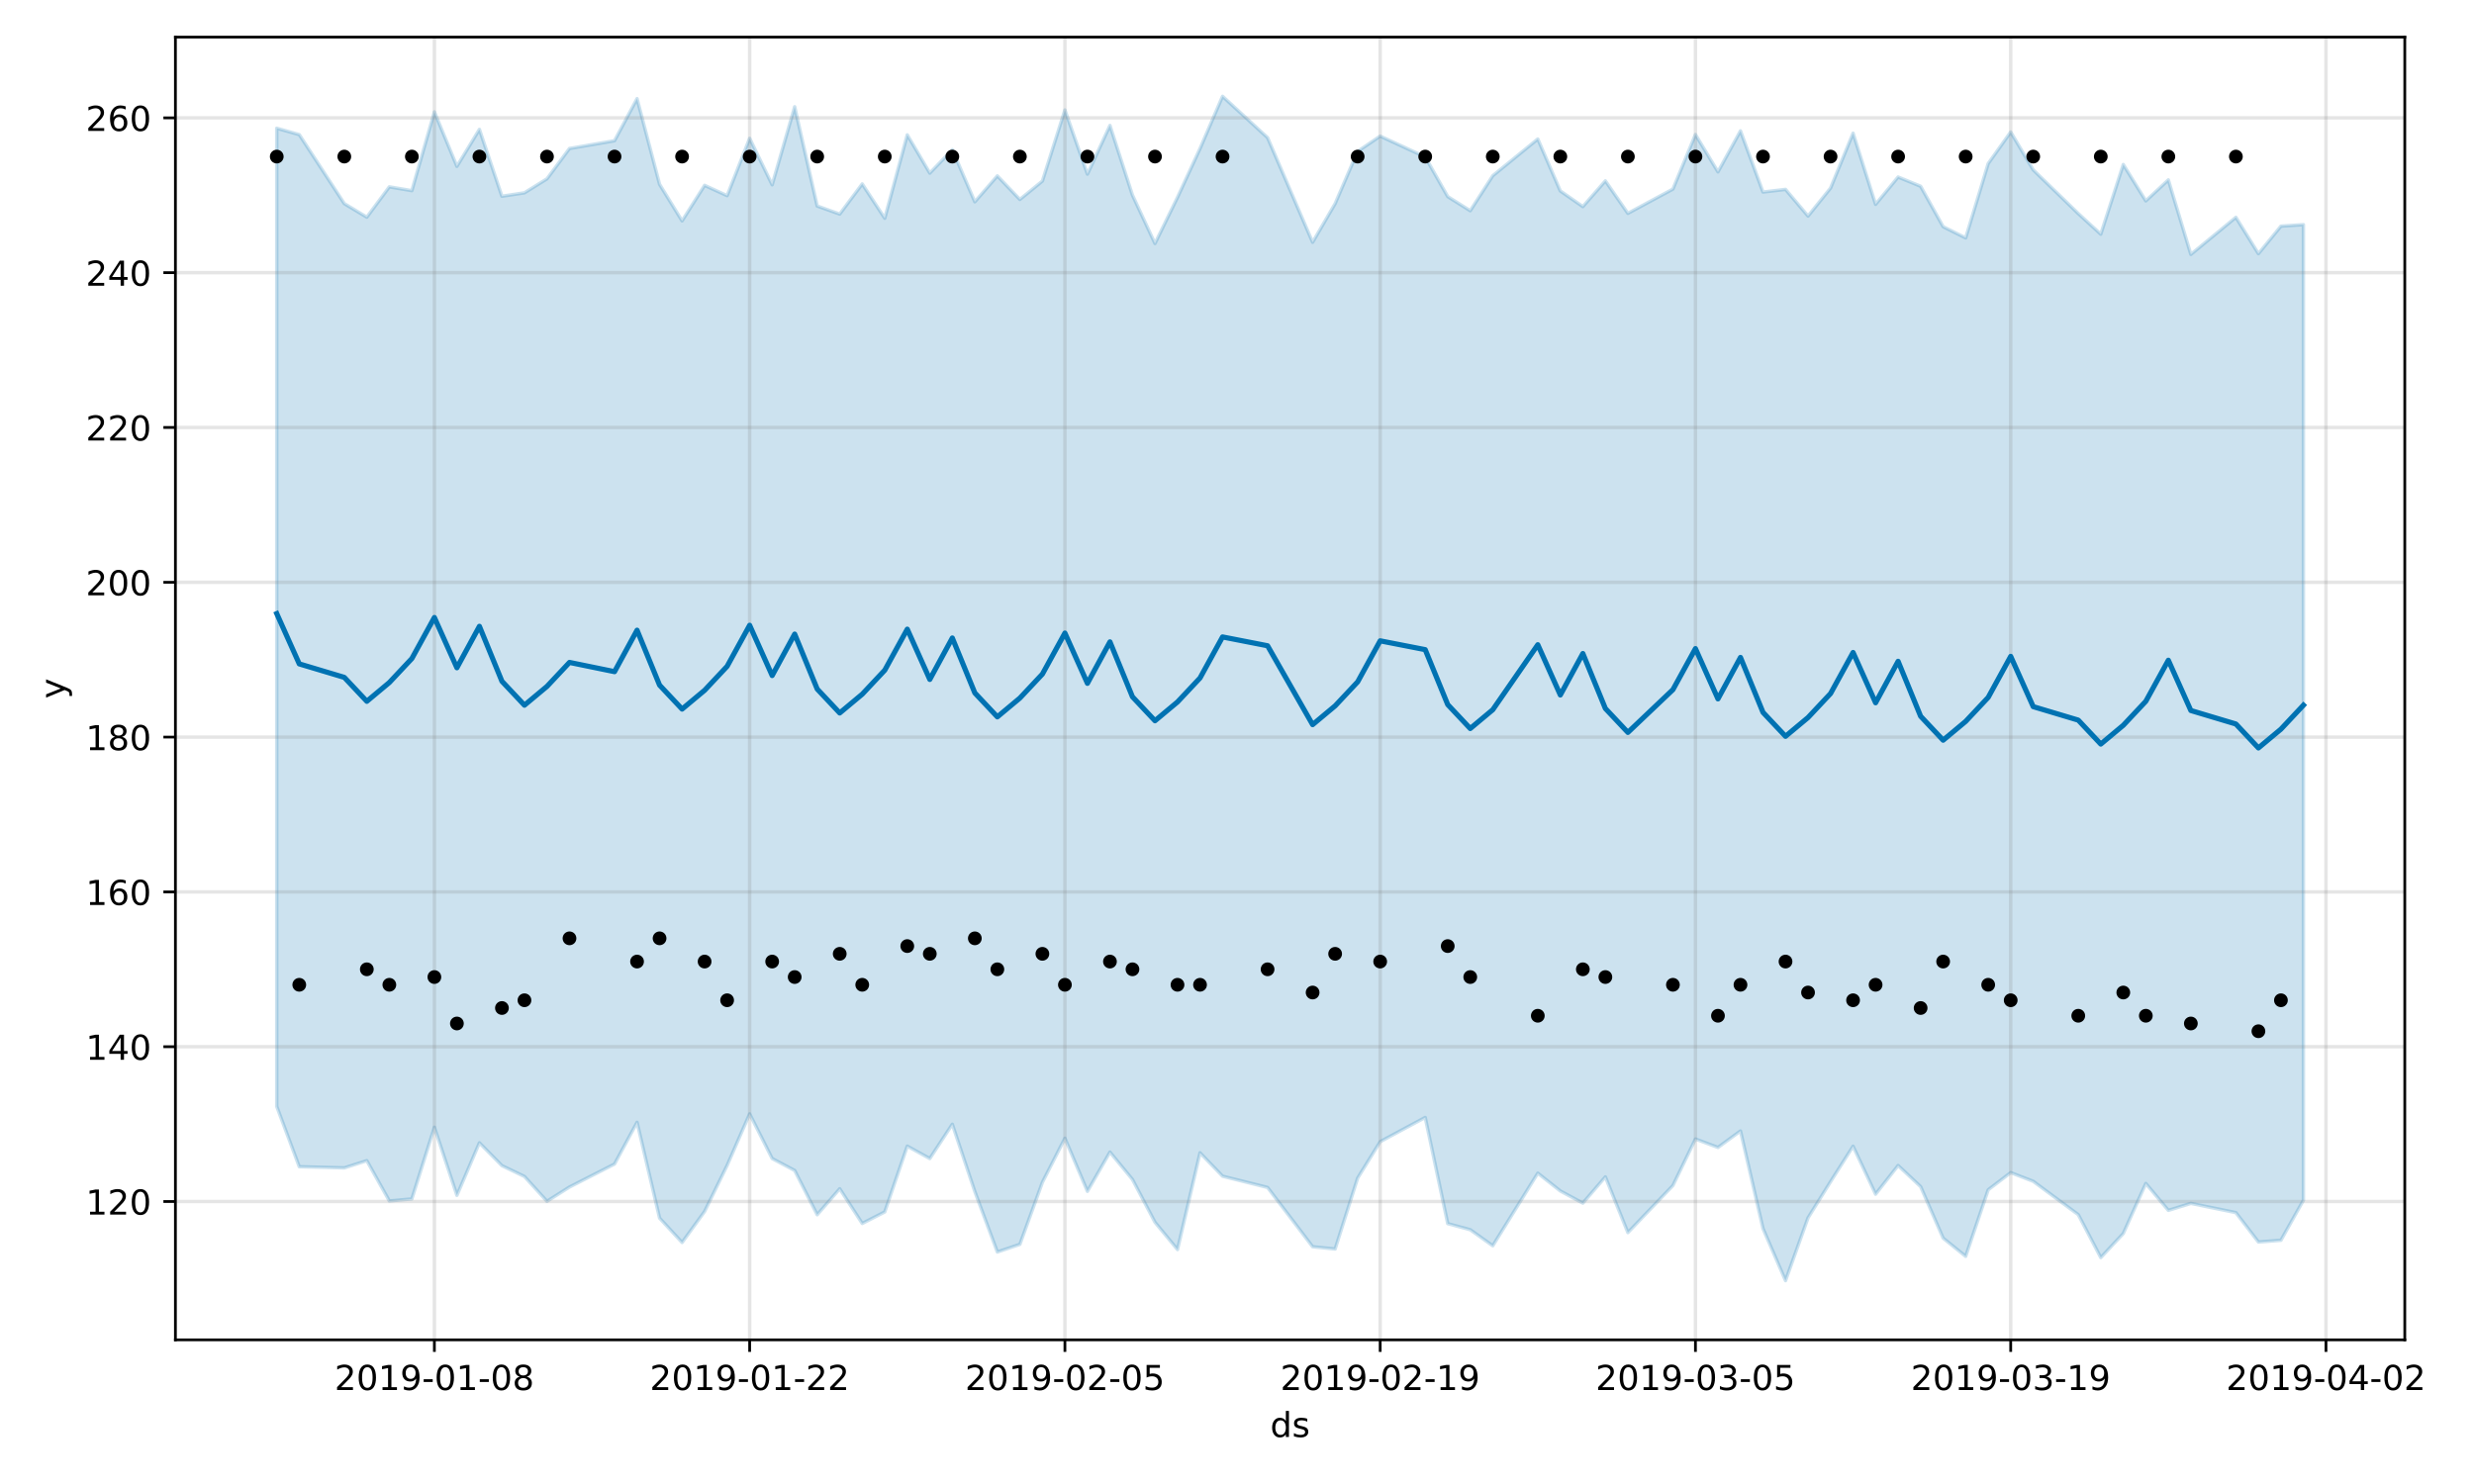 <?xml version="1.0" encoding="utf-8" standalone="no"?>
<!DOCTYPE svg PUBLIC "-//W3C//DTD SVG 1.1//EN"
  "http://www.w3.org/Graphics/SVG/1.1/DTD/svg11.dtd">
<!-- Created with matplotlib (https://matplotlib.org/) -->
<svg height="432pt" version="1.1" viewBox="0 0 720 432" width="720pt" xmlns="http://www.w3.org/2000/svg" xmlns:xlink="http://www.w3.org/1999/xlink">
 <defs>
  <style type="text/css">
*{stroke-linecap:butt;stroke-linejoin:round;}
  </style>
 </defs>
 <g id="figure_1">
  <g id="patch_1">
   <path d="M 0 432 
L 720 432 
L 720 0 
L 0 0 
z
" style="fill:#ffffff;"/>
  </g>
  <g id="axes_1">
   <g id="patch_2">
    <path d="M 51.05 390.04 
L 699.857 390.04 
L 699.857 10.8 
L 51.05 10.8 
z
" style="fill:#ffffff;"/>
   </g>
   <g id="PolyCollection_1">
    <defs>
     <path d="M 80.541 -394.672 
L 80.541 -109.896 
L 87.095 -92.362 
L 100.202 -92.025 
L 106.756 -94.127 
L 113.309 -82.396 
L 119.863 -82.986 
L 126.417 -103.854 
L 132.97 -84.032 
L 139.524 -99.318 
L 146.077 -92.667 
L 152.631 -89.52 
L 159.185 -82.302 
L 165.738 -86.447 
L 178.845 -93.136 
L 185.399 -105.283 
L 191.953 -77.4 
L 198.506 -70.307 
L 205.06 -79.337 
L 211.613 -92.734 
L 218.167 -107.75 
L 224.721 -94.74 
L 231.274 -91.269 
L 237.828 -78.379 
L 244.381 -85.945 
L 250.935 -75.841 
L 257.489 -79.202 
L 264.042 -98.353 
L 270.596 -94.739 
L 277.15 -104.725 
L 283.703 -85.137 
L 290.257 -67.539 
L 296.81 -69.762 
L 303.364 -87.806 
L 309.918 -100.654 
L 316.471 -85.201 
L 323.025 -96.617 
L 329.578 -88.646 
L 336.132 -76.196 
L 342.686 -68.246 
L 349.239 -96.415 
L 355.793 -89.603 
L 368.9 -86.325 
L 382.007 -69.07 
L 388.561 -68.408 
L 395.114 -89.053 
L 401.668 -99.649 
L 414.775 -106.704 
L 421.329 -75.795 
L 427.883 -74.016 
L 434.436 -69.346 
L 447.543 -90.484 
L 454.097 -85.305 
L 460.651 -81.767 
L 467.204 -89.403 
L 473.758 -73.187 
L 486.865 -86.886 
L 493.419 -100.43 
L 499.972 -97.969 
L 506.526 -102.766 
L 513.079 -74.365 
L 519.633 -59.198 
L 526.187 -77.487 
L 532.74 -88.001 
L 539.294 -98.32 
L 545.847 -84.369 
L 552.401 -92.715 
L 558.955 -86.57 
L 565.508 -71.569 
L 572.062 -66.271 
L 578.616 -85.644 
L 585.169 -90.641 
L 591.723 -88.115 
L 604.83 -78.413 
L 611.384 -65.911 
L 617.937 -72.922 
L 624.491 -87.492 
L 631.044 -79.654 
L 637.598 -81.689 
L 650.705 -78.998 
L 657.259 -70.444 
L 663.812 -70.944 
L 670.366 -82.622 
L 670.366 -366.605 
L 670.366 -366.605 
L 663.812 -366.17 
L 657.259 -358.147 
L 650.705 -368.739 
L 637.598 -357.945 
L 631.044 -379.636 
L 624.491 -373.523 
L 617.937 -384.115 
L 611.384 -363.829 
L 604.83 -369.834 
L 591.723 -382.557 
L 585.169 -393.572 
L 578.616 -384.387 
L 572.062 -362.75 
L 565.508 -366.01 
L 558.955 -377.786 
L 552.401 -380.474 
L 545.847 -372.516 
L 539.294 -393.232 
L 532.74 -377.246 
L 526.187 -369.103 
L 519.633 -376.871 
L 513.079 -376.102 
L 506.526 -393.904 
L 499.972 -381.966 
L 493.419 -392.844 
L 486.865 -376.964 
L 473.758 -369.894 
L 467.204 -379.352 
L 460.651 -371.857 
L 454.097 -376.422 
L 447.543 -391.539 
L 434.436 -380.844 
L 427.883 -370.655 
L 421.329 -374.775 
L 414.775 -386.322 
L 401.668 -392.379 
L 395.114 -387.927 
L 388.561 -372.733 
L 382.007 -361.481 
L 368.9 -391.929 
L 355.793 -403.962 
L 349.239 -388.759 
L 342.686 -374.556 
L 336.132 -361.122 
L 329.578 -375.193 
L 323.025 -395.476 
L 316.471 -381.314 
L 309.918 -399.986 
L 303.364 -379.298 
L 296.81 -373.942 
L 290.257 -380.802 
L 283.703 -373.251 
L 277.15 -388.428 
L 270.596 -381.604 
L 264.042 -392.745 
L 257.489 -368.464 
L 250.935 -378.463 
L 244.381 -369.686 
L 237.828 -372.03 
L 231.274 -400.924 
L 224.721 -378.202 
L 218.167 -391.735 
L 211.613 -375.047 
L 205.06 -378.05 
L 198.506 -367.7 
L 191.953 -378.35 
L 185.399 -403.288 
L 178.845 -391.036 
L 165.738 -388.778 
L 159.185 -379.949 
L 152.631 -375.876 
L 146.077 -374.878 
L 139.524 -394.339 
L 132.97 -383.581 
L 126.417 -399.44 
L 119.863 -376.509 
L 113.309 -377.612 
L 106.756 -368.784 
L 100.202 -372.728 
L 87.095 -392.815 
L 80.541 -394.672 
z
" id="m175c55b654" style="stroke:#0072b2;stroke-opacity:0.2;"/>
    </defs>
    <g clip-path="url(#p1082af06e7)">
     <use style="fill:#0072b2;fill-opacity:0.2;stroke:#0072b2;stroke-opacity:0.2;" x="0" xlink:href="#m175c55b654" y="432"/>
    </g>
   </g>
   <g id="matplotlib.axis_1">
    <g id="xtick_1">
     <g id="line2d_1">
      <path clip-path="url(#p1082af06e7)" d="M 126.417 390.04 
L 126.417 10.8 
" style="fill:none;stroke:#808080;stroke-linecap:square;stroke-opacity:0.2;"/>
     </g>
     <g id="line2d_2">
      <defs>
       <path d="M 0 0 
L 0 3.5 
" id="m7db8fa6d8d" style="stroke:#000000;stroke-width:0.8;"/>
      </defs>
      <g>
       <use style="stroke:#000000;stroke-width:0.8;" x="126.417" xlink:href="#m7db8fa6d8d" y="390.04"/>
      </g>
     </g>
     <g id="text_1">
      <!-- 2019-01-08 -->
      <defs>
       <path d="M 19.188 8.297 
L 53.609 8.297 
L 53.609 0 
L 7.328 0 
L 7.328 8.297 
Q 12.938 14.109 22.625 23.891 
Q 32.328 33.688 34.812 36.531 
Q 39.547 41.844 41.422 45.531 
Q 43.312 49.219 43.312 52.781 
Q 43.312 58.594 39.234 62.25 
Q 35.156 65.922 28.609 65.922 
Q 23.969 65.922 18.812 64.312 
Q 13.672 62.703 7.812 59.422 
L 7.812 69.391 
Q 13.766 71.781 18.938 73 
Q 24.125 74.219 28.422 74.219 
Q 39.75 74.219 46.484 68.547 
Q 53.219 62.891 53.219 53.422 
Q 53.219 48.922 51.531 44.891 
Q 49.859 40.875 45.406 35.406 
Q 44.188 33.984 37.641 27.219 
Q 31.109 20.453 19.188 8.297 
z
" id="DejaVuSans-50"/>
       <path d="M 31.781 66.406 
Q 24.172 66.406 20.328 58.906 
Q 16.5 51.422 16.5 36.375 
Q 16.5 21.391 20.328 13.891 
Q 24.172 6.391 31.781 6.391 
Q 39.453 6.391 43.281 13.891 
Q 47.125 21.391 47.125 36.375 
Q 47.125 51.422 43.281 58.906 
Q 39.453 66.406 31.781 66.406 
z
M 31.781 74.219 
Q 44.047 74.219 50.516 64.516 
Q 56.984 54.828 56.984 36.375 
Q 56.984 17.969 50.516 8.266 
Q 44.047 -1.422 31.781 -1.422 
Q 19.531 -1.422 13.062 8.266 
Q 6.594 17.969 6.594 36.375 
Q 6.594 54.828 13.062 64.516 
Q 19.531 74.219 31.781 74.219 
z
" id="DejaVuSans-48"/>
       <path d="M 12.406 8.297 
L 28.516 8.297 
L 28.516 63.922 
L 10.984 60.406 
L 10.984 69.391 
L 28.422 72.906 
L 38.281 72.906 
L 38.281 8.297 
L 54.391 8.297 
L 54.391 0 
L 12.406 0 
z
" id="DejaVuSans-49"/>
       <path d="M 10.984 1.516 
L 10.984 10.5 
Q 14.703 8.734 18.5 7.812 
Q 22.312 6.891 25.984 6.891 
Q 35.75 6.891 40.891 13.453 
Q 46.047 20.016 46.781 33.406 
Q 43.953 29.203 39.594 26.953 
Q 35.25 24.703 29.984 24.703 
Q 19.047 24.703 12.672 31.312 
Q 6.297 37.938 6.297 49.422 
Q 6.297 60.641 12.938 67.422 
Q 19.578 74.219 30.609 74.219 
Q 43.266 74.219 49.922 64.516 
Q 56.594 54.828 56.594 36.375 
Q 56.594 19.141 48.406 8.859 
Q 40.234 -1.422 26.422 -1.422 
Q 22.703 -1.422 18.891 -0.688 
Q 15.094 0.047 10.984 1.516 
z
M 30.609 32.422 
Q 37.25 32.422 41.125 36.953 
Q 45.016 41.5 45.016 49.422 
Q 45.016 57.281 41.125 61.844 
Q 37.25 66.406 30.609 66.406 
Q 23.969 66.406 20.094 61.844 
Q 16.219 57.281 16.219 49.422 
Q 16.219 41.5 20.094 36.953 
Q 23.969 32.422 30.609 32.422 
z
" id="DejaVuSans-57"/>
       <path d="M 4.891 31.391 
L 31.203 31.391 
L 31.203 23.391 
L 4.891 23.391 
z
" id="DejaVuSans-45"/>
       <path d="M 31.781 34.625 
Q 24.75 34.625 20.719 30.859 
Q 16.703 27.094 16.703 20.516 
Q 16.703 13.922 20.719 10.156 
Q 24.75 6.391 31.781 6.391 
Q 38.812 6.391 42.859 10.172 
Q 46.922 13.969 46.922 20.516 
Q 46.922 27.094 42.891 30.859 
Q 38.875 34.625 31.781 34.625 
z
M 21.922 38.812 
Q 15.578 40.375 12.031 44.719 
Q 8.5 49.078 8.5 55.328 
Q 8.5 64.062 14.719 69.141 
Q 20.953 74.219 31.781 74.219 
Q 42.672 74.219 48.875 69.141 
Q 55.078 64.062 55.078 55.328 
Q 55.078 49.078 51.531 44.719 
Q 48 40.375 41.703 38.812 
Q 48.828 37.156 52.797 32.312 
Q 56.781 27.484 56.781 20.516 
Q 56.781 9.906 50.312 4.234 
Q 43.844 -1.422 31.781 -1.422 
Q 19.734 -1.422 13.25 4.234 
Q 6.781 9.906 6.781 20.516 
Q 6.781 27.484 10.781 32.312 
Q 14.797 37.156 21.922 38.812 
z
M 18.312 54.391 
Q 18.312 48.734 21.844 45.562 
Q 25.391 42.391 31.781 42.391 
Q 38.141 42.391 41.719 45.562 
Q 45.312 48.734 45.312 54.391 
Q 45.312 60.062 41.719 63.234 
Q 38.141 66.406 31.781 66.406 
Q 25.391 66.406 21.844 63.234 
Q 18.312 60.062 18.312 54.391 
z
" id="DejaVuSans-56"/>
      </defs>
      <g transform="translate(97.359 404.638)scale(0.1 -0.1)">
       <use xlink:href="#DejaVuSans-50"/>
       <use x="63.623" xlink:href="#DejaVuSans-48"/>
       <use x="127.246" xlink:href="#DejaVuSans-49"/>
       <use x="190.869" xlink:href="#DejaVuSans-57"/>
       <use x="254.492" xlink:href="#DejaVuSans-45"/>
       <use x="290.576" xlink:href="#DejaVuSans-48"/>
       <use x="354.199" xlink:href="#DejaVuSans-49"/>
       <use x="417.822" xlink:href="#DejaVuSans-45"/>
       <use x="453.906" xlink:href="#DejaVuSans-48"/>
       <use x="517.529" xlink:href="#DejaVuSans-56"/>
      </g>
     </g>
    </g>
    <g id="xtick_2">
     <g id="line2d_3">
      <path clip-path="url(#p1082af06e7)" d="M 218.167 390.04 
L 218.167 10.8 
" style="fill:none;stroke:#808080;stroke-linecap:square;stroke-opacity:0.2;"/>
     </g>
     <g id="line2d_4">
      <g>
       <use style="stroke:#000000;stroke-width:0.8;" x="218.167" xlink:href="#m7db8fa6d8d" y="390.04"/>
      </g>
     </g>
     <g id="text_2">
      <!-- 2019-01-22 -->
      <g transform="translate(189.109 404.638)scale(0.1 -0.1)">
       <use xlink:href="#DejaVuSans-50"/>
       <use x="63.623" xlink:href="#DejaVuSans-48"/>
       <use x="127.246" xlink:href="#DejaVuSans-49"/>
       <use x="190.869" xlink:href="#DejaVuSans-57"/>
       <use x="254.492" xlink:href="#DejaVuSans-45"/>
       <use x="290.576" xlink:href="#DejaVuSans-48"/>
       <use x="354.199" xlink:href="#DejaVuSans-49"/>
       <use x="417.822" xlink:href="#DejaVuSans-45"/>
       <use x="453.906" xlink:href="#DejaVuSans-50"/>
       <use x="517.529" xlink:href="#DejaVuSans-50"/>
      </g>
     </g>
    </g>
    <g id="xtick_3">
     <g id="line2d_5">
      <path clip-path="url(#p1082af06e7)" d="M 309.918 390.04 
L 309.918 10.8 
" style="fill:none;stroke:#808080;stroke-linecap:square;stroke-opacity:0.2;"/>
     </g>
     <g id="line2d_6">
      <g>
       <use style="stroke:#000000;stroke-width:0.8;" x="309.918" xlink:href="#m7db8fa6d8d" y="390.04"/>
      </g>
     </g>
     <g id="text_3">
      <!-- 2019-02-05 -->
      <defs>
       <path d="M 10.797 72.906 
L 49.516 72.906 
L 49.516 64.594 
L 19.828 64.594 
L 19.828 46.734 
Q 21.969 47.469 24.109 47.828 
Q 26.266 48.188 28.422 48.188 
Q 40.625 48.188 47.75 41.5 
Q 54.891 34.812 54.891 23.391 
Q 54.891 11.625 47.562 5.094 
Q 40.234 -1.422 26.906 -1.422 
Q 22.312 -1.422 17.547 -0.641 
Q 12.797 0.141 7.719 1.703 
L 7.719 11.625 
Q 12.109 9.234 16.797 8.062 
Q 21.484 6.891 26.703 6.891 
Q 35.156 6.891 40.078 11.328 
Q 45.016 15.766 45.016 23.391 
Q 45.016 31 40.078 35.438 
Q 35.156 39.891 26.703 39.891 
Q 22.75 39.891 18.812 39.016 
Q 14.891 38.141 10.797 36.281 
z
" id="DejaVuSans-53"/>
      </defs>
      <g transform="translate(280.86 404.638)scale(0.1 -0.1)">
       <use xlink:href="#DejaVuSans-50"/>
       <use x="63.623" xlink:href="#DejaVuSans-48"/>
       <use x="127.246" xlink:href="#DejaVuSans-49"/>
       <use x="190.869" xlink:href="#DejaVuSans-57"/>
       <use x="254.492" xlink:href="#DejaVuSans-45"/>
       <use x="290.576" xlink:href="#DejaVuSans-48"/>
       <use x="354.199" xlink:href="#DejaVuSans-50"/>
       <use x="417.822" xlink:href="#DejaVuSans-45"/>
       <use x="453.906" xlink:href="#DejaVuSans-48"/>
       <use x="517.529" xlink:href="#DejaVuSans-53"/>
      </g>
     </g>
    </g>
    <g id="xtick_4">
     <g id="line2d_7">
      <path clip-path="url(#p1082af06e7)" d="M 401.668 390.04 
L 401.668 10.8 
" style="fill:none;stroke:#808080;stroke-linecap:square;stroke-opacity:0.2;"/>
     </g>
     <g id="line2d_8">
      <g>
       <use style="stroke:#000000;stroke-width:0.8;" x="401.668" xlink:href="#m7db8fa6d8d" y="390.04"/>
      </g>
     </g>
     <g id="text_4">
      <!-- 2019-02-19 -->
      <g transform="translate(372.61 404.638)scale(0.1 -0.1)">
       <use xlink:href="#DejaVuSans-50"/>
       <use x="63.623" xlink:href="#DejaVuSans-48"/>
       <use x="127.246" xlink:href="#DejaVuSans-49"/>
       <use x="190.869" xlink:href="#DejaVuSans-57"/>
       <use x="254.492" xlink:href="#DejaVuSans-45"/>
       <use x="290.576" xlink:href="#DejaVuSans-48"/>
       <use x="354.199" xlink:href="#DejaVuSans-50"/>
       <use x="417.822" xlink:href="#DejaVuSans-45"/>
       <use x="453.906" xlink:href="#DejaVuSans-49"/>
       <use x="517.529" xlink:href="#DejaVuSans-57"/>
      </g>
     </g>
    </g>
    <g id="xtick_5">
     <g id="line2d_9">
      <path clip-path="url(#p1082af06e7)" d="M 493.419 390.04 
L 493.419 10.8 
" style="fill:none;stroke:#808080;stroke-linecap:square;stroke-opacity:0.2;"/>
     </g>
     <g id="line2d_10">
      <g>
       <use style="stroke:#000000;stroke-width:0.8;" x="493.419" xlink:href="#m7db8fa6d8d" y="390.04"/>
      </g>
     </g>
     <g id="text_5">
      <!-- 2019-03-05 -->
      <defs>
       <path d="M 40.578 39.312 
Q 47.656 37.797 51.625 33 
Q 55.609 28.219 55.609 21.188 
Q 55.609 10.406 48.188 4.484 
Q 40.766 -1.422 27.094 -1.422 
Q 22.516 -1.422 17.656 -0.516 
Q 12.797 0.391 7.625 2.203 
L 7.625 11.719 
Q 11.719 9.328 16.594 8.109 
Q 21.484 6.891 26.812 6.891 
Q 36.078 6.891 40.938 10.547 
Q 45.797 14.203 45.797 21.188 
Q 45.797 27.641 41.281 31.266 
Q 36.766 34.906 28.719 34.906 
L 20.219 34.906 
L 20.219 43.016 
L 29.109 43.016 
Q 36.375 43.016 40.234 45.922 
Q 44.094 48.828 44.094 54.297 
Q 44.094 59.906 40.109 62.906 
Q 36.141 65.922 28.719 65.922 
Q 24.656 65.922 20.016 65.031 
Q 15.375 64.156 9.812 62.312 
L 9.812 71.094 
Q 15.438 72.656 20.344 73.438 
Q 25.25 74.219 29.594 74.219 
Q 40.828 74.219 47.359 69.109 
Q 53.906 64.016 53.906 55.328 
Q 53.906 49.266 50.438 45.094 
Q 46.969 40.922 40.578 39.312 
z
" id="DejaVuSans-51"/>
      </defs>
      <g transform="translate(464.361 404.638)scale(0.1 -0.1)">
       <use xlink:href="#DejaVuSans-50"/>
       <use x="63.623" xlink:href="#DejaVuSans-48"/>
       <use x="127.246" xlink:href="#DejaVuSans-49"/>
       <use x="190.869" xlink:href="#DejaVuSans-57"/>
       <use x="254.492" xlink:href="#DejaVuSans-45"/>
       <use x="290.576" xlink:href="#DejaVuSans-48"/>
       <use x="354.199" xlink:href="#DejaVuSans-51"/>
       <use x="417.822" xlink:href="#DejaVuSans-45"/>
       <use x="453.906" xlink:href="#DejaVuSans-48"/>
       <use x="517.529" xlink:href="#DejaVuSans-53"/>
      </g>
     </g>
    </g>
    <g id="xtick_6">
     <g id="line2d_11">
      <path clip-path="url(#p1082af06e7)" d="M 585.169 390.04 
L 585.169 10.8 
" style="fill:none;stroke:#808080;stroke-linecap:square;stroke-opacity:0.2;"/>
     </g>
     <g id="line2d_12">
      <g>
       <use style="stroke:#000000;stroke-width:0.8;" x="585.169" xlink:href="#m7db8fa6d8d" y="390.04"/>
      </g>
     </g>
     <g id="text_6">
      <!-- 2019-03-19 -->
      <g transform="translate(556.111 404.638)scale(0.1 -0.1)">
       <use xlink:href="#DejaVuSans-50"/>
       <use x="63.623" xlink:href="#DejaVuSans-48"/>
       <use x="127.246" xlink:href="#DejaVuSans-49"/>
       <use x="190.869" xlink:href="#DejaVuSans-57"/>
       <use x="254.492" xlink:href="#DejaVuSans-45"/>
       <use x="290.576" xlink:href="#DejaVuSans-48"/>
       <use x="354.199" xlink:href="#DejaVuSans-51"/>
       <use x="417.822" xlink:href="#DejaVuSans-45"/>
       <use x="453.906" xlink:href="#DejaVuSans-49"/>
       <use x="517.529" xlink:href="#DejaVuSans-57"/>
      </g>
     </g>
    </g>
    <g id="xtick_7">
     <g id="line2d_13">
      <path clip-path="url(#p1082af06e7)" d="M 676.92 390.04 
L 676.92 10.8 
" style="fill:none;stroke:#808080;stroke-linecap:square;stroke-opacity:0.2;"/>
     </g>
     <g id="line2d_14">
      <g>
       <use style="stroke:#000000;stroke-width:0.8;" x="676.92" xlink:href="#m7db8fa6d8d" y="390.04"/>
      </g>
     </g>
     <g id="text_7">
      <!-- 2019-04-02 -->
      <defs>
       <path d="M 37.797 64.312 
L 12.891 25.391 
L 37.797 25.391 
z
M 35.203 72.906 
L 47.609 72.906 
L 47.609 25.391 
L 58.016 25.391 
L 58.016 17.188 
L 47.609 17.188 
L 47.609 0 
L 37.797 0 
L 37.797 17.188 
L 4.891 17.188 
L 4.891 26.703 
z
" id="DejaVuSans-52"/>
      </defs>
      <g transform="translate(647.862 404.638)scale(0.1 -0.1)">
       <use xlink:href="#DejaVuSans-50"/>
       <use x="63.623" xlink:href="#DejaVuSans-48"/>
       <use x="127.246" xlink:href="#DejaVuSans-49"/>
       <use x="190.869" xlink:href="#DejaVuSans-57"/>
       <use x="254.492" xlink:href="#DejaVuSans-45"/>
       <use x="290.576" xlink:href="#DejaVuSans-48"/>
       <use x="354.199" xlink:href="#DejaVuSans-52"/>
       <use x="417.822" xlink:href="#DejaVuSans-45"/>
       <use x="453.906" xlink:href="#DejaVuSans-48"/>
       <use x="517.529" xlink:href="#DejaVuSans-50"/>
      </g>
     </g>
    </g>
    <g id="text_8">
     <!-- ds -->
     <defs>
      <path d="M 45.406 46.391 
L 45.406 75.984 
L 54.391 75.984 
L 54.391 0 
L 45.406 0 
L 45.406 8.203 
Q 42.578 3.328 38.25 0.953 
Q 33.938 -1.422 27.875 -1.422 
Q 17.969 -1.422 11.734 6.484 
Q 5.516 14.406 5.516 27.297 
Q 5.516 40.188 11.734 48.094 
Q 17.969 56 27.875 56 
Q 33.938 56 38.25 53.625 
Q 42.578 51.266 45.406 46.391 
z
M 14.797 27.297 
Q 14.797 17.391 18.875 11.75 
Q 22.953 6.109 30.078 6.109 
Q 37.203 6.109 41.297 11.75 
Q 45.406 17.391 45.406 27.297 
Q 45.406 37.203 41.297 42.844 
Q 37.203 48.484 30.078 48.484 
Q 22.953 48.484 18.875 42.844 
Q 14.797 37.203 14.797 27.297 
z
" id="DejaVuSans-100"/>
      <path d="M 44.281 53.078 
L 44.281 44.578 
Q 40.484 46.531 36.375 47.5 
Q 32.281 48.484 27.875 48.484 
Q 21.188 48.484 17.844 46.438 
Q 14.5 44.391 14.5 40.281 
Q 14.5 37.156 16.891 35.375 
Q 19.281 33.594 26.516 31.984 
L 29.594 31.297 
Q 39.156 29.25 43.188 25.516 
Q 47.219 21.781 47.219 15.094 
Q 47.219 7.469 41.188 3.016 
Q 35.156 -1.422 24.609 -1.422 
Q 20.219 -1.422 15.453 -0.562 
Q 10.688 0.297 5.422 2 
L 5.422 11.281 
Q 10.406 8.688 15.234 7.391 
Q 20.062 6.109 24.812 6.109 
Q 31.156 6.109 34.562 8.281 
Q 37.984 10.453 37.984 14.406 
Q 37.984 18.062 35.516 20.016 
Q 33.062 21.969 24.703 23.781 
L 21.578 24.516 
Q 13.234 26.266 9.516 29.906 
Q 5.812 33.547 5.812 39.891 
Q 5.812 47.609 11.281 51.797 
Q 16.75 56 26.812 56 
Q 31.781 56 36.172 55.266 
Q 40.578 54.547 44.281 53.078 
z
" id="DejaVuSans-115"/>
     </defs>
     <g transform="translate(369.675 418.317)scale(0.1 -0.1)">
      <use xlink:href="#DejaVuSans-100"/>
      <use x="63.477" xlink:href="#DejaVuSans-115"/>
     </g>
    </g>
   </g>
   <g id="matplotlib.axis_2">
    <g id="ytick_1">
     <g id="line2d_15">
      <path clip-path="url(#p1082af06e7)" d="M 51.05 349.765 
L 699.857 349.765 
" style="fill:none;stroke:#808080;stroke-linecap:square;stroke-opacity:0.2;"/>
     </g>
     <g id="line2d_16">
      <defs>
       <path d="M 0 0 
L -3.5 0 
" id="mc08e3a68fa" style="stroke:#000000;stroke-width:0.8;"/>
      </defs>
      <g>
       <use style="stroke:#000000;stroke-width:0.8;" x="51.05" xlink:href="#mc08e3a68fa" y="349.765"/>
      </g>
     </g>
     <g id="text_9">
      <!-- 120 -->
      <g transform="translate(24.962 353.565)scale(0.1 -0.1)">
       <use xlink:href="#DejaVuSans-49"/>
       <use x="63.623" xlink:href="#DejaVuSans-50"/>
       <use x="127.246" xlink:href="#DejaVuSans-48"/>
      </g>
     </g>
    </g>
    <g id="ytick_2">
     <g id="line2d_17">
      <path clip-path="url(#p1082af06e7)" d="M 51.05 304.701 
L 699.857 304.701 
" style="fill:none;stroke:#808080;stroke-linecap:square;stroke-opacity:0.2;"/>
     </g>
     <g id="line2d_18">
      <g>
       <use style="stroke:#000000;stroke-width:0.8;" x="51.05" xlink:href="#mc08e3a68fa" y="304.701"/>
      </g>
     </g>
     <g id="text_10">
      <!-- 140 -->
      <g transform="translate(24.962 308.5)scale(0.1 -0.1)">
       <use xlink:href="#DejaVuSans-49"/>
       <use x="63.623" xlink:href="#DejaVuSans-52"/>
       <use x="127.246" xlink:href="#DejaVuSans-48"/>
      </g>
     </g>
    </g>
    <g id="ytick_3">
     <g id="line2d_19">
      <path clip-path="url(#p1082af06e7)" d="M 51.05 259.636 
L 699.857 259.636 
" style="fill:none;stroke:#808080;stroke-linecap:square;stroke-opacity:0.2;"/>
     </g>
     <g id="line2d_20">
      <g>
       <use style="stroke:#000000;stroke-width:0.8;" x="51.05" xlink:href="#mc08e3a68fa" y="259.636"/>
      </g>
     </g>
     <g id="text_11">
      <!-- 160 -->
      <defs>
       <path d="M 33.016 40.375 
Q 26.375 40.375 22.484 35.828 
Q 18.609 31.297 18.609 23.391 
Q 18.609 15.531 22.484 10.953 
Q 26.375 6.391 33.016 6.391 
Q 39.656 6.391 43.531 10.953 
Q 47.406 15.531 47.406 23.391 
Q 47.406 31.297 43.531 35.828 
Q 39.656 40.375 33.016 40.375 
z
M 52.594 71.297 
L 52.594 62.312 
Q 48.875 64.062 45.094 64.984 
Q 41.312 65.922 37.594 65.922 
Q 27.828 65.922 22.672 59.328 
Q 17.531 52.734 16.797 39.406 
Q 19.672 43.656 24.016 45.922 
Q 28.375 48.188 33.594 48.188 
Q 44.578 48.188 50.953 41.516 
Q 57.328 34.859 57.328 23.391 
Q 57.328 12.156 50.688 5.359 
Q 44.047 -1.422 33.016 -1.422 
Q 20.359 -1.422 13.672 8.266 
Q 6.984 17.969 6.984 36.375 
Q 6.984 53.656 15.188 63.938 
Q 23.391 74.219 37.203 74.219 
Q 40.922 74.219 44.703 73.484 
Q 48.484 72.75 52.594 71.297 
z
" id="DejaVuSans-54"/>
      </defs>
      <g transform="translate(24.962 263.435)scale(0.1 -0.1)">
       <use xlink:href="#DejaVuSans-49"/>
       <use x="63.623" xlink:href="#DejaVuSans-54"/>
       <use x="127.246" xlink:href="#DejaVuSans-48"/>
      </g>
     </g>
    </g>
    <g id="ytick_4">
     <g id="line2d_21">
      <path clip-path="url(#p1082af06e7)" d="M 51.05 214.571 
L 699.857 214.571 
" style="fill:none;stroke:#808080;stroke-linecap:square;stroke-opacity:0.2;"/>
     </g>
     <g id="line2d_22">
      <g>
       <use style="stroke:#000000;stroke-width:0.8;" x="51.05" xlink:href="#mc08e3a68fa" y="214.571"/>
      </g>
     </g>
     <g id="text_12">
      <!-- 180 -->
      <g transform="translate(24.962 218.371)scale(0.1 -0.1)">
       <use xlink:href="#DejaVuSans-49"/>
       <use x="63.623" xlink:href="#DejaVuSans-56"/>
       <use x="127.246" xlink:href="#DejaVuSans-48"/>
      </g>
     </g>
    </g>
    <g id="ytick_5">
     <g id="line2d_23">
      <path clip-path="url(#p1082af06e7)" d="M 51.05 169.507 
L 699.857 169.507 
" style="fill:none;stroke:#808080;stroke-linecap:square;stroke-opacity:0.2;"/>
     </g>
     <g id="line2d_24">
      <g>
       <use style="stroke:#000000;stroke-width:0.8;" x="51.05" xlink:href="#mc08e3a68fa" y="169.507"/>
      </g>
     </g>
     <g id="text_13">
      <!-- 200 -->
      <g transform="translate(24.962 173.306)scale(0.1 -0.1)">
       <use xlink:href="#DejaVuSans-50"/>
       <use x="63.623" xlink:href="#DejaVuSans-48"/>
       <use x="127.246" xlink:href="#DejaVuSans-48"/>
      </g>
     </g>
    </g>
    <g id="ytick_6">
     <g id="line2d_25">
      <path clip-path="url(#p1082af06e7)" d="M 51.05 124.442 
L 699.857 124.442 
" style="fill:none;stroke:#808080;stroke-linecap:square;stroke-opacity:0.2;"/>
     </g>
     <g id="line2d_26">
      <g>
       <use style="stroke:#000000;stroke-width:0.8;" x="51.05" xlink:href="#mc08e3a68fa" y="124.442"/>
      </g>
     </g>
     <g id="text_14">
      <!-- 220 -->
      <g transform="translate(24.962 128.242)scale(0.1 -0.1)">
       <use xlink:href="#DejaVuSans-50"/>
       <use x="63.623" xlink:href="#DejaVuSans-50"/>
       <use x="127.246" xlink:href="#DejaVuSans-48"/>
      </g>
     </g>
    </g>
    <g id="ytick_7">
     <g id="line2d_27">
      <path clip-path="url(#p1082af06e7)" d="M 51.05 79.378 
L 699.857 79.378 
" style="fill:none;stroke:#808080;stroke-linecap:square;stroke-opacity:0.2;"/>
     </g>
     <g id="line2d_28">
      <g>
       <use style="stroke:#000000;stroke-width:0.8;" x="51.05" xlink:href="#mc08e3a68fa" y="79.378"/>
      </g>
     </g>
     <g id="text_15">
      <!-- 240 -->
      <g transform="translate(24.962 83.177)scale(0.1 -0.1)">
       <use xlink:href="#DejaVuSans-50"/>
       <use x="63.623" xlink:href="#DejaVuSans-52"/>
       <use x="127.246" xlink:href="#DejaVuSans-48"/>
      </g>
     </g>
    </g>
    <g id="ytick_8">
     <g id="line2d_29">
      <path clip-path="url(#p1082af06e7)" d="M 51.05 34.313 
L 699.857 34.313 
" style="fill:none;stroke:#808080;stroke-linecap:square;stroke-opacity:0.2;"/>
     </g>
     <g id="line2d_30">
      <g>
       <use style="stroke:#000000;stroke-width:0.8;" x="51.05" xlink:href="#mc08e3a68fa" y="34.313"/>
      </g>
     </g>
     <g id="text_16">
      <!-- 260 -->
      <g transform="translate(24.962 38.112)scale(0.1 -0.1)">
       <use xlink:href="#DejaVuSans-50"/>
       <use x="63.623" xlink:href="#DejaVuSans-54"/>
       <use x="127.246" xlink:href="#DejaVuSans-48"/>
      </g>
     </g>
    </g>
    <g id="text_17">
     <!-- y -->
     <defs>
      <path d="M 32.172 -5.078 
Q 28.375 -14.844 24.75 -17.812 
Q 21.141 -20.797 15.094 -20.797 
L 7.906 -20.797 
L 7.906 -13.281 
L 13.188 -13.281 
Q 16.891 -13.281 18.938 -11.516 
Q 21 -9.766 23.484 -3.219 
L 25.094 0.875 
L 2.984 54.688 
L 12.5 54.688 
L 29.594 11.922 
L 46.688 54.688 
L 56.203 54.688 
z
" id="DejaVuSans-121"/>
     </defs>
     <g transform="translate(18.883 203.379)rotate(-90)scale(0.1 -0.1)">
      <use xlink:href="#DejaVuSans-121"/>
     </g>
    </g>
   </g>
   <g id="line2d_31">
    <defs>
     <path d="M 0 1.5 
C 0.398 1.5 0.779 1.342 1.061 1.061 
C 1.342 0.779 1.5 0.398 1.5 0 
C 1.5 -0.398 1.342 -0.779 1.061 -1.061 
C 0.779 -1.342 0.398 -1.5 0 -1.5 
C -0.398 -1.5 -0.779 -1.342 -1.061 -1.061 
C -1.342 -0.779 -1.5 -0.398 -1.5 0 
C -1.5 0.398 -1.342 0.779 -1.061 1.061 
C -0.779 1.342 -0.398 1.5 0 1.5 
z
" id="ma8533d8eb1" style="stroke:#000000;"/>
    </defs>
    <g clip-path="url(#p1082af06e7)">
     <use style="stroke:#000000;" x="80.541" xlink:href="#ma8533d8eb1" y="45.579"/>
     <use style="stroke:#000000;" x="87.095" xlink:href="#ma8533d8eb1" y="286.675"/>
     <use style="stroke:#000000;" x="100.202" xlink:href="#ma8533d8eb1" y="45.579"/>
     <use style="stroke:#000000;" x="106.756" xlink:href="#ma8533d8eb1" y="282.168"/>
     <use style="stroke:#000000;" x="113.309" xlink:href="#ma8533d8eb1" y="286.675"/>
     <use style="stroke:#000000;" x="119.863" xlink:href="#ma8533d8eb1" y="45.579"/>
     <use style="stroke:#000000;" x="126.417" xlink:href="#ma8533d8eb1" y="284.422"/>
     <use style="stroke:#000000;" x="132.97" xlink:href="#ma8533d8eb1" y="297.941"/>
     <use style="stroke:#000000;" x="139.524" xlink:href="#ma8533d8eb1" y="45.579"/>
     <use style="stroke:#000000;" x="146.077" xlink:href="#ma8533d8eb1" y="293.435"/>
     <use style="stroke:#000000;" x="152.631" xlink:href="#ma8533d8eb1" y="291.181"/>
     <use style="stroke:#000000;" x="159.185" xlink:href="#ma8533d8eb1" y="45.579"/>
     <use style="stroke:#000000;" x="165.738" xlink:href="#ma8533d8eb1" y="273.155"/>
     <use style="stroke:#000000;" x="178.845" xlink:href="#ma8533d8eb1" y="45.579"/>
     <use style="stroke:#000000;" x="185.399" xlink:href="#ma8533d8eb1" y="279.915"/>
     <use style="stroke:#000000;" x="191.953" xlink:href="#ma8533d8eb1" y="273.155"/>
     <use style="stroke:#000000;" x="198.506" xlink:href="#ma8533d8eb1" y="45.579"/>
     <use style="stroke:#000000;" x="205.06" xlink:href="#ma8533d8eb1" y="279.915"/>
     <use style="stroke:#000000;" x="211.613" xlink:href="#ma8533d8eb1" y="291.181"/>
     <use style="stroke:#000000;" x="218.167" xlink:href="#ma8533d8eb1" y="45.579"/>
     <use style="stroke:#000000;" x="224.721" xlink:href="#ma8533d8eb1" y="279.915"/>
     <use style="stroke:#000000;" x="231.274" xlink:href="#ma8533d8eb1" y="284.422"/>
     <use style="stroke:#000000;" x="237.828" xlink:href="#ma8533d8eb1" y="45.579"/>
     <use style="stroke:#000000;" x="244.381" xlink:href="#ma8533d8eb1" y="277.662"/>
     <use style="stroke:#000000;" x="250.935" xlink:href="#ma8533d8eb1" y="286.675"/>
     <use style="stroke:#000000;" x="257.489" xlink:href="#ma8533d8eb1" y="45.579"/>
     <use style="stroke:#000000;" x="264.042" xlink:href="#ma8533d8eb1" y="275.409"/>
     <use style="stroke:#000000;" x="270.596" xlink:href="#ma8533d8eb1" y="277.662"/>
     <use style="stroke:#000000;" x="277.15" xlink:href="#ma8533d8eb1" y="45.579"/>
     <use style="stroke:#000000;" x="283.703" xlink:href="#ma8533d8eb1" y="273.155"/>
     <use style="stroke:#000000;" x="290.257" xlink:href="#ma8533d8eb1" y="282.168"/>
     <use style="stroke:#000000;" x="296.81" xlink:href="#ma8533d8eb1" y="45.579"/>
     <use style="stroke:#000000;" x="303.364" xlink:href="#ma8533d8eb1" y="277.662"/>
     <use style="stroke:#000000;" x="309.918" xlink:href="#ma8533d8eb1" y="286.675"/>
     <use style="stroke:#000000;" x="316.471" xlink:href="#ma8533d8eb1" y="45.579"/>
     <use style="stroke:#000000;" x="323.025" xlink:href="#ma8533d8eb1" y="279.915"/>
     <use style="stroke:#000000;" x="329.578" xlink:href="#ma8533d8eb1" y="282.168"/>
     <use style="stroke:#000000;" x="336.132" xlink:href="#ma8533d8eb1" y="45.579"/>
     <use style="stroke:#000000;" x="342.686" xlink:href="#ma8533d8eb1" y="286.675"/>
     <use style="stroke:#000000;" x="349.239" xlink:href="#ma8533d8eb1" y="286.675"/>
     <use style="stroke:#000000;" x="355.793" xlink:href="#ma8533d8eb1" y="45.579"/>
     <use style="stroke:#000000;" x="368.9" xlink:href="#ma8533d8eb1" y="282.168"/>
     <use style="stroke:#000000;" x="382.007" xlink:href="#ma8533d8eb1" y="288.928"/>
     <use style="stroke:#000000;" x="388.561" xlink:href="#ma8533d8eb1" y="277.662"/>
     <use style="stroke:#000000;" x="395.114" xlink:href="#ma8533d8eb1" y="45.579"/>
     <use style="stroke:#000000;" x="401.668" xlink:href="#ma8533d8eb1" y="279.915"/>
     <use style="stroke:#000000;" x="414.775" xlink:href="#ma8533d8eb1" y="45.579"/>
     <use style="stroke:#000000;" x="421.329" xlink:href="#ma8533d8eb1" y="275.409"/>
     <use style="stroke:#000000;" x="427.883" xlink:href="#ma8533d8eb1" y="284.422"/>
     <use style="stroke:#000000;" x="434.436" xlink:href="#ma8533d8eb1" y="45.579"/>
     <use style="stroke:#000000;" x="447.543" xlink:href="#ma8533d8eb1" y="295.688"/>
     <use style="stroke:#000000;" x="454.097" xlink:href="#ma8533d8eb1" y="45.579"/>
     <use style="stroke:#000000;" x="460.651" xlink:href="#ma8533d8eb1" y="282.168"/>
     <use style="stroke:#000000;" x="467.204" xlink:href="#ma8533d8eb1" y="284.422"/>
     <use style="stroke:#000000;" x="473.758" xlink:href="#ma8533d8eb1" y="45.579"/>
     <use style="stroke:#000000;" x="486.865" xlink:href="#ma8533d8eb1" y="286.675"/>
     <use style="stroke:#000000;" x="493.419" xlink:href="#ma8533d8eb1" y="45.579"/>
     <use style="stroke:#000000;" x="499.972" xlink:href="#ma8533d8eb1" y="295.688"/>
     <use style="stroke:#000000;" x="506.526" xlink:href="#ma8533d8eb1" y="286.675"/>
     <use style="stroke:#000000;" x="513.079" xlink:href="#ma8533d8eb1" y="45.579"/>
     <use style="stroke:#000000;" x="519.633" xlink:href="#ma8533d8eb1" y="279.915"/>
     <use style="stroke:#000000;" x="526.187" xlink:href="#ma8533d8eb1" y="288.928"/>
     <use style="stroke:#000000;" x="532.74" xlink:href="#ma8533d8eb1" y="45.579"/>
     <use style="stroke:#000000;" x="539.294" xlink:href="#ma8533d8eb1" y="291.181"/>
     <use style="stroke:#000000;" x="545.847" xlink:href="#ma8533d8eb1" y="286.675"/>
     <use style="stroke:#000000;" x="552.401" xlink:href="#ma8533d8eb1" y="45.579"/>
     <use style="stroke:#000000;" x="558.955" xlink:href="#ma8533d8eb1" y="293.435"/>
     <use style="stroke:#000000;" x="565.508" xlink:href="#ma8533d8eb1" y="279.915"/>
     <use style="stroke:#000000;" x="572.062" xlink:href="#ma8533d8eb1" y="45.579"/>
     <use style="stroke:#000000;" x="578.616" xlink:href="#ma8533d8eb1" y="286.675"/>
     <use style="stroke:#000000;" x="585.169" xlink:href="#ma8533d8eb1" y="291.181"/>
     <use style="stroke:#000000;" x="591.723" xlink:href="#ma8533d8eb1" y="45.579"/>
     <use style="stroke:#000000;" x="604.83" xlink:href="#ma8533d8eb1" y="295.688"/>
     <use style="stroke:#000000;" x="611.384" xlink:href="#ma8533d8eb1" y="45.579"/>
     <use style="stroke:#000000;" x="617.937" xlink:href="#ma8533d8eb1" y="288.928"/>
     <use style="stroke:#000000;" x="624.491" xlink:href="#ma8533d8eb1" y="295.688"/>
     <use style="stroke:#000000;" x="631.044" xlink:href="#ma8533d8eb1" y="45.579"/>
     <use style="stroke:#000000;" x="637.598" xlink:href="#ma8533d8eb1" y="297.941"/>
     <use style="stroke:#000000;" x="650.705" xlink:href="#ma8533d8eb1" y="45.579"/>
     <use style="stroke:#000000;" x="657.259" xlink:href="#ma8533d8eb1" y="300.194"/>
     <use style="stroke:#000000;" x="663.812" xlink:href="#ma8533d8eb1" y="291.181"/>
    </g>
   </g>
   <g id="line2d_32">
    <path clip-path="url(#p1082af06e7)" d="M 80.541 178.626 
L 87.095 193.261 
L 100.202 197.187 
L 106.756 204.154 
L 113.309 198.686 
L 119.863 191.702 
L 126.417 179.758 
L 132.97 194.393 
L 139.524 182.323 
L 146.077 198.319 
L 152.631 205.286 
L 159.185 199.818 
L 165.738 192.834 
L 178.845 195.525 
L 185.399 183.455 
L 191.953 199.451 
L 198.506 206.418 
L 205.06 200.95 
L 211.613 193.966 
L 218.167 182.022 
L 224.721 196.657 
L 231.274 184.587 
L 237.828 200.583 
L 244.381 207.55 
L 250.935 202.082 
L 257.489 195.098 
L 264.042 183.154 
L 270.596 197.789 
L 277.15 185.719 
L 283.703 201.715 
L 290.257 208.682 
L 296.81 203.214 
L 303.364 196.23 
L 309.918 184.285 
L 316.471 198.921 
L 323.025 186.851 
L 329.578 202.847 
L 336.132 209.814 
L 342.686 204.346 
L 349.239 197.362 
L 355.793 185.417 
L 368.9 187.983 
L 382.007 210.946 
L 388.561 205.478 
L 395.114 198.494 
L 401.668 186.549 
L 414.775 189.115 
L 421.329 205.111 
L 427.883 212.078 
L 434.436 206.61 
L 447.543 187.681 
L 454.097 202.317 
L 460.651 190.247 
L 467.204 206.243 
L 473.758 213.21 
L 486.865 200.758 
L 493.419 188.813 
L 499.972 203.449 
L 506.526 191.379 
L 513.079 207.375 
L 519.633 214.342 
L 526.187 208.874 
L 532.74 201.89 
L 539.294 189.945 
L 545.847 204.58 
L 552.401 192.51 
L 558.955 208.505 
L 565.508 215.472 
L 572.062 210.003 
L 578.616 203.019 
L 585.169 191.073 
L 591.723 205.708 
L 604.83 209.633 
L 611.384 216.6 
L 617.937 211.131 
L 624.491 204.147 
L 631.044 192.201 
L 637.598 206.836 
L 650.705 210.761 
L 657.259 217.728 
L 663.812 212.259 
L 670.366 205.275 
" style="fill:none;stroke:#0072b2;stroke-linecap:square;stroke-width:1.5;"/>
   </g>
   <g id="patch_3">
    <path d="M 51.05 390.04 
L 51.05 10.8 
" style="fill:none;stroke:#000000;stroke-linecap:square;stroke-linejoin:miter;stroke-width:0.8;"/>
   </g>
   <g id="patch_4">
    <path d="M 699.857 390.04 
L 699.857 10.8 
" style="fill:none;stroke:#000000;stroke-linecap:square;stroke-linejoin:miter;stroke-width:0.8;"/>
   </g>
   <g id="patch_5">
    <path d="M 51.05 390.04 
L 699.857 390.04 
" style="fill:none;stroke:#000000;stroke-linecap:square;stroke-linejoin:miter;stroke-width:0.8;"/>
   </g>
   <g id="patch_6">
    <path d="M 51.05 10.8 
L 699.857 10.8 
" style="fill:none;stroke:#000000;stroke-linecap:square;stroke-linejoin:miter;stroke-width:0.8;"/>
   </g>
  </g>
 </g>
 <defs>
  <clipPath id="p1082af06e7">
   <rect height="379.24" width="648.807" x="51.05" y="10.8"/>
  </clipPath>
 </defs>
</svg>
